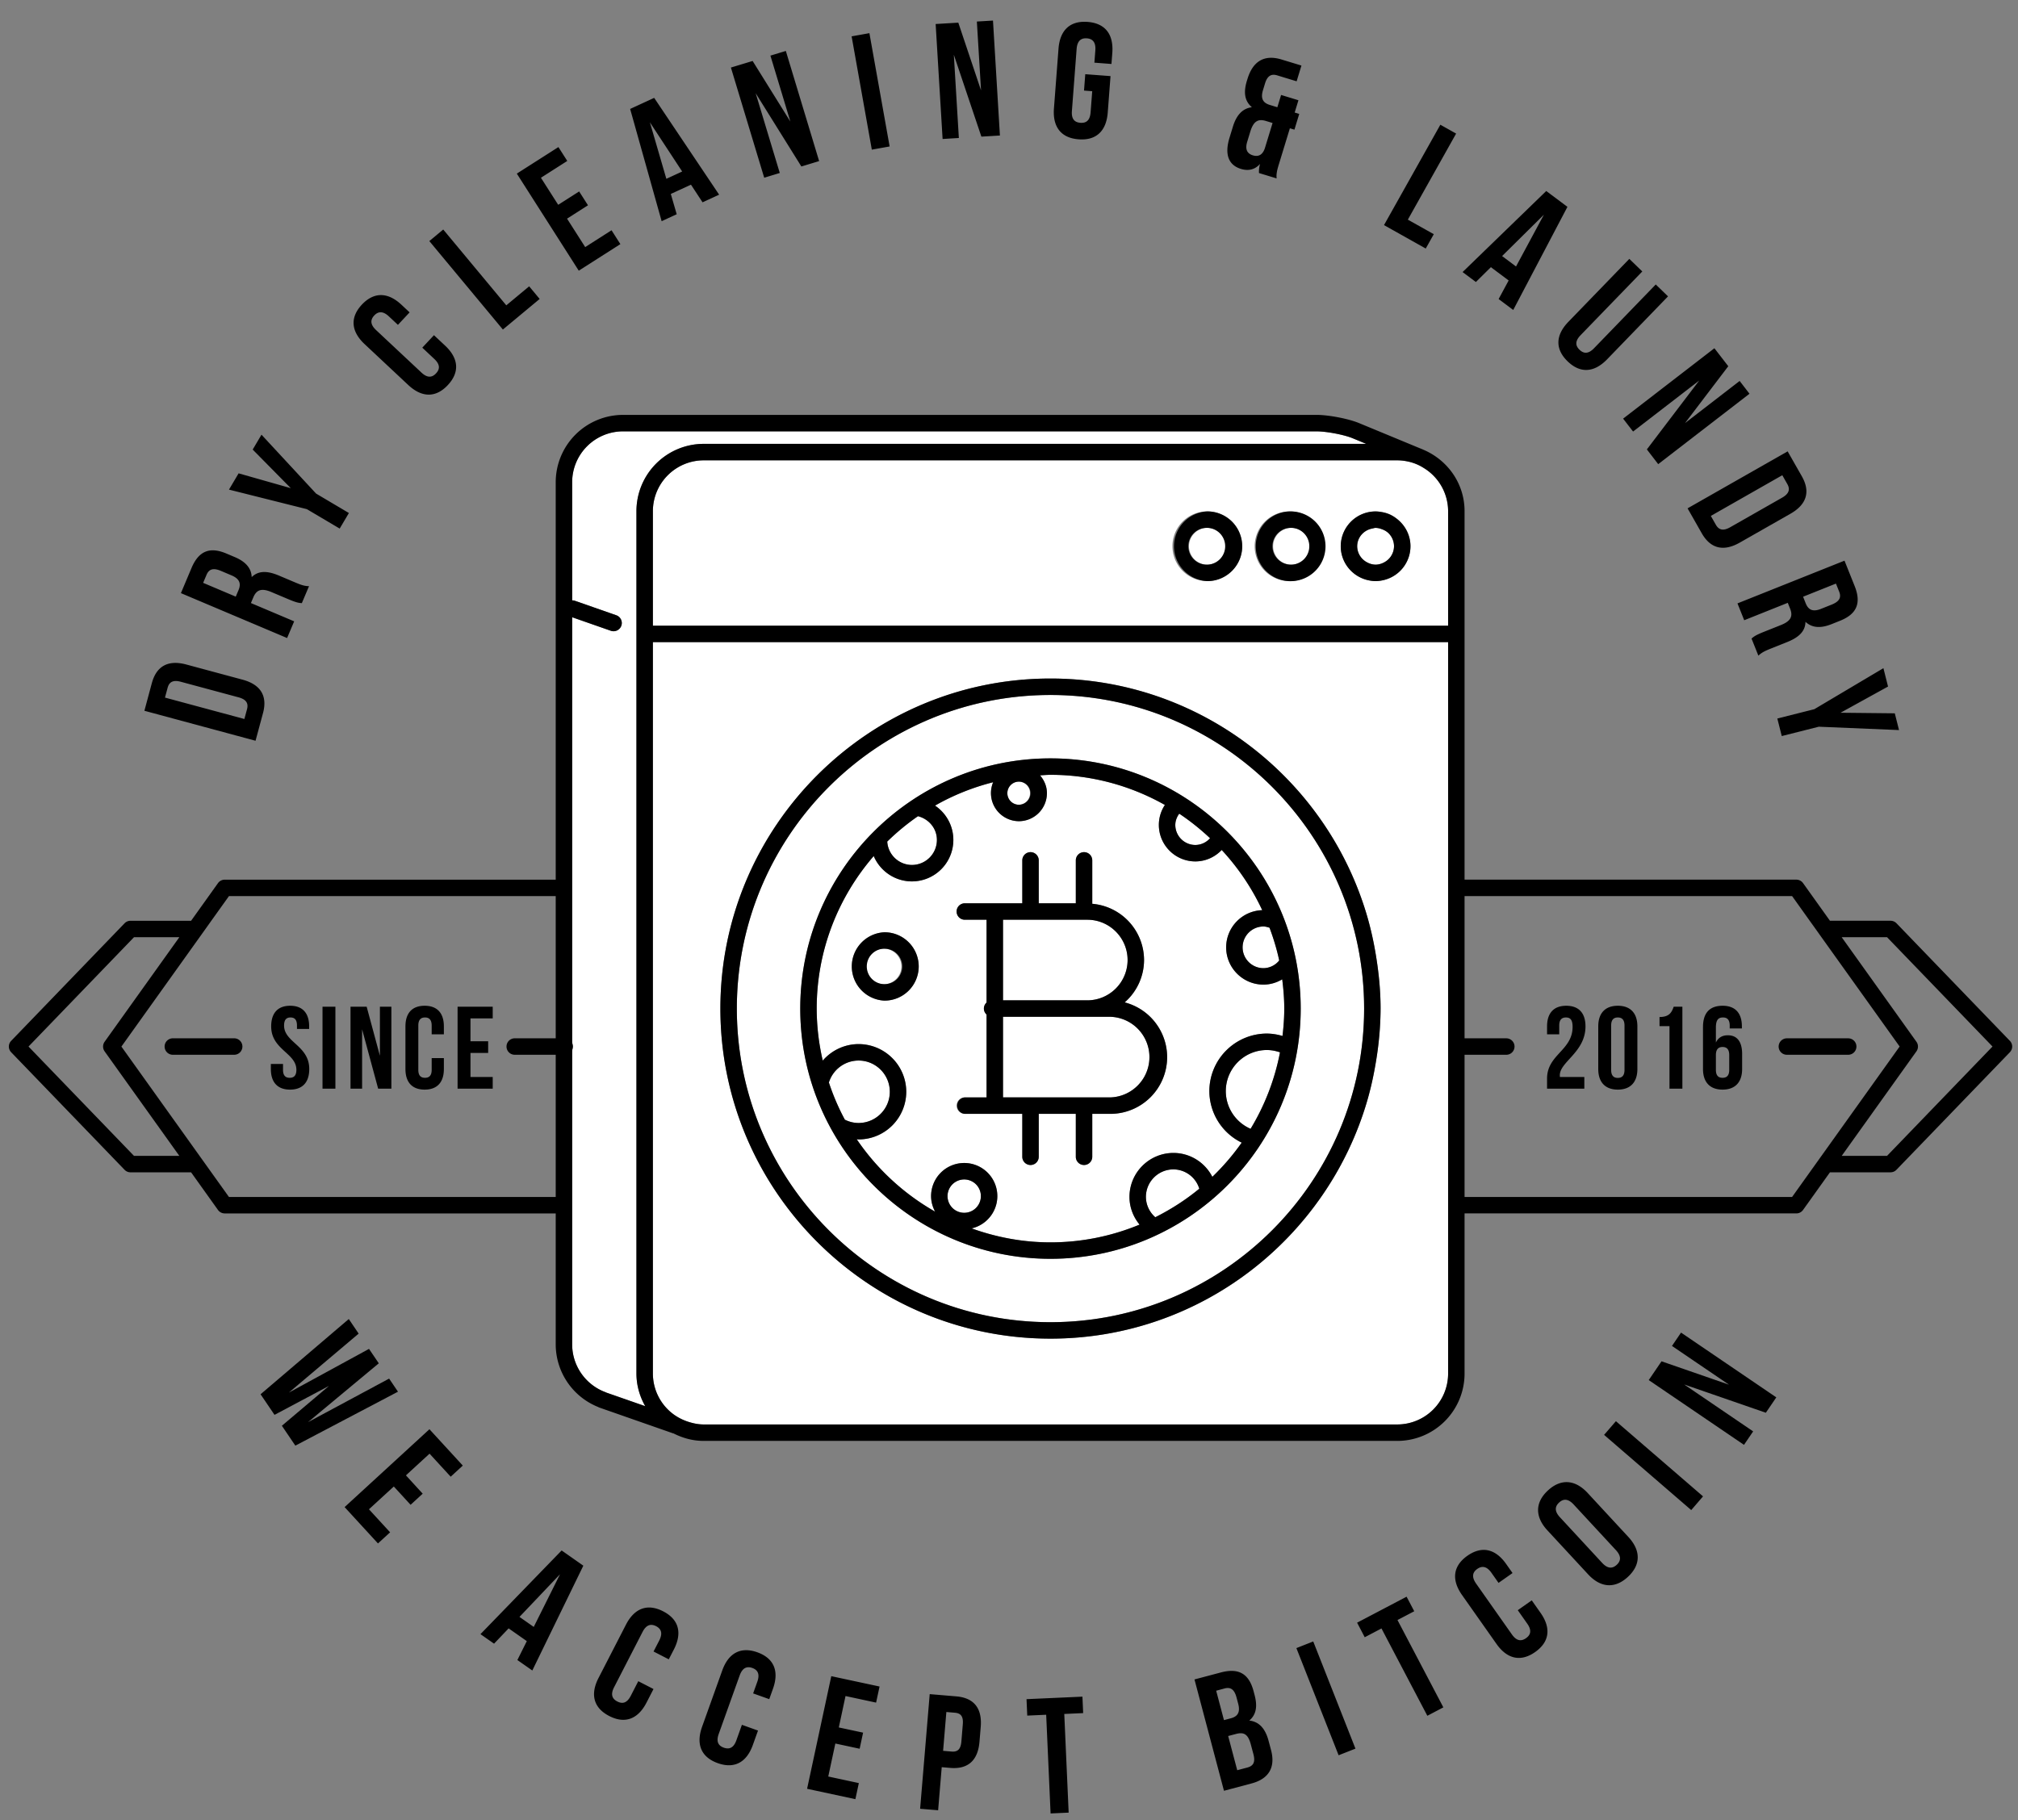 <svg xmlns="http://www.w3.org/2000/svg" viewBox="0 0 92 83"><rect x="0" y="0" width="92" height="83" fill="#808080" stroke="none"/><g fill="none" fill-rule="evenodd"><path fill="#000" d="M15.001 63.19l-2.486 1.321-.636-.939 4.022-3.43.45.665-3.182 2.689 3.654-1.993.446.658-3.225 2.682 3.696-1.985.404.597-4.679 2.46-.614-.907 2.15-1.818M18.506 67.27l.765.835-.552.507-.765-.834-1.133 1.039.964 1.05-.553.507-1.521-1.657 3.867-3.55 1.521 1.657-.552.507-.964-1.05-1.077.989M23.683 73.724l.65.456 1.199-2.402-1.849 1.946zm.585 2.443l-.681-.477.43-.862-.829-.581-.664.697-.62-.434 3.701-3.816.989.694-2.326 4.779zM29.793 77.012l-.319.62c-.385.747-.978.982-1.698.611-.72-.37-.874-.989-.489-1.736l1.249-2.427c.383-.747.976-.982 1.696-.611.721.37.874.989.491 1.736l-.234.453-.694-.357.258-.499c.172-.334.09-.536-.143-.656-.234-.12-.446-.069-.617.264l-1.297 2.521c-.171.333-.087.529.147.649.234.12.441.076.613-.258l.343-.667.694.357M34.557 78.906l-.235.657c-.282.79-.839 1.101-1.601.828s-.996-.866-.714-1.656l.92-2.569c.282-.79.839-1.1 1.601-.828.763.273.996.866.713 1.656l-.171.48-.735-.262.19-.53c.126-.353.019-.542-.228-.63-.247-.088-.45-.01-.576.343l-.955 2.667c-.126.353-.016.535.231.624.247.088.448.017.574-.336l.252-.706.734.262M38.241 78.764l1.107.237-.157.734-1.108-.238-.323 1.504 1.394.3-.157.733-2.202-.473 1.103-5.135 2.201.472-.158.734-1.394-.3-.306 1.432M43.144 78.06l-.148 1.77.388.033c.261.021.413-.086.445-.46l.065-.783c.031-.373-.1-.505-.362-.527l-.388-.033zm1.567.68l-.057.68c-.07.836-.511 1.258-1.332 1.189l-.389-.033-.164 1.964-.821-.068.437-5.227 1.21.102c.821.068 1.186.558 1.116 1.393zM46.799 77.474l2.549-.114.033.75-.861.039.2 4.499-.824.037-.201-4.5-.863.039-.033-.75M55.992 79.155l.413 1.559.457-.121c.268-.071.381-.233.281-.61l-.118-.442c-.125-.472-.315-.576-.677-.48l-.356.094zm-.547-2.066l.355 1.341.312-.083c.297-.078.444-.257.337-.663l-.075-.283c-.096-.362-.262-.489-.545-.415l-.384.103zm1.705.021l.048.182c.138.522.067.897-.244 1.158.472.054.74.394.882.931l.11.413c.208.783-.094 1.313-.892 1.524l-1.254.333-1.344-5.076 1.203-.319c.826-.219 1.283.071 1.491.854zM59.102 75.146l.768-.303 1.925 4.887-.768.302-1.925-4.886M61.87 73.987l2.256-1.185.349.664-.764.4 2.091 3.982-.73.384-2.091-3.982-.763.401-.348-.664M69.832 72.969l.401.57c.483.686.417 1.32-.245 1.786-.662.466-1.282.316-1.765-.371l-1.571-2.23c-.483-.687-.416-1.321.245-1.787.663-.466 1.282-.315 1.766.371l.293.416-.638.449-.323-.459c-.216-.306-.433-.328-.647-.177-.215.151-.267.362-.052.669l1.631 2.317c.216.306.429.321.643.171.215-.151.272-.357.056-.663l-.431-.613.637-.449M73.04 71.259c.255.276.473.268.666.09.193-.178.217-.395-.037-.67l-1.926-2.08c-.254-.275-.472-.268-.664-.089-.193.178-.218.394.037.669l1.924 2.08zm-2.494-1.481c-.57-.616-.571-1.269.023-1.819s1.245-.498 1.815.118l1.854 2.003c.57.616.572 1.269-.023 1.819-.594.55-1.245.498-1.815-.118l-1.854-2.003zM73.13 65.424l.539-.624 3.972 3.428-.538.625-3.973-3.429M76.781 63.126l3.145 2.139-.418.614-4.343-2.953.583-.856 3.076 1.066-2.599-1.767.413-.608 4.343 2.953-.477.701-3.723-1.289M7.521 31.807l3.62.976.121-.448c.068-.254-.021-.441-.383-.539l-2.635-.71c-.362-.098-.534.018-.602.272l-.121.449zm-.938.601l.339-1.26c.215-.796.762-1.068 1.573-.849l2.563.691c.811.219 1.147.728.932 1.525l-.34 1.26-5.067-1.367zM9.261 26.575l1.487.629.126-.297c.119-.284.068-.509-.32-.673l-.477-.202c-.346-.146-.547-.093-.661.177l-.155.366zm4.5.925c-.142-.011-.229-.016-.624-.183l-.761-.321c-.449-.19-.68-.108-.826.238l-.111.262 1.972.834-.322.761-4.841-2.047.484-1.148c.334-.789.844-.973 1.591-.657l.381.161c.497.211.755.507.771.913.32-.313.739-.282 1.244-.069l.747.316c.235.099.411.166.623.166l-.328.774zM13.989 23.215l-3.55-.891.439-.742 2.379.676-1.737-1.76.401-.678 2.489 2.685 1.496.886-.42.71-1.497-.886M19.784 15.283l.509.477c.613.574.676 1.208.122 1.799-.553.591-1.19.569-1.803-.005l-1.991-1.865c-.613-.575-.676-1.209-.123-1.8.554-.59 1.191-.569 1.804.006l.372.348-.533.569-.411-.385c-.273-.256-.489-.233-.669-.042-.18.192-.188.41.085.666l2.068 1.937c.273.256.485.228.664.037.18-.191.194-.404-.08-.66l-.546-.513.532-.569M19.573 10.992l.634-.527 2.875 3.457 1.042-.867.479.576-1.677 1.394-3.353-4.033M25.448 9.338l.955-.609.403.631-.954.61.827 1.296 1.201-.767.403.632-1.897 1.211-2.824-4.426 1.896-1.21.404.632-1.201.767.787 1.233M30.379 8.153l.721-.333-1.472-2.244.751 2.577zm2.406.723l-.756.348-.528-.804-.919.423.269.925-.687.317-1.436-5.118 1.096-.505 2.961 4.414zM34.451 4.25l1.099 3.637-.71.216-1.518-5.023.99-.3 1.72 2.762-.909-3.006.703-.213 1.518 5.022-.81.246-2.083-3.341M38.825 1.657l.811-.145.922 5.166-.812.145-.921-5.166M43.485 2.496l.229 3.796-.741.045-.317-5.242 1.033-.062 1.036 3.087-.19-3.138.735-.044.316 5.241-.845.051-1.256-3.734M49.477 3.383l1.151.087-.126 1.661c-.064.837-.52 1.283-1.328 1.221-.807-.061-1.189-.572-1.125-1.409l.208-2.722c.064-.838.519-1.284 1.327-1.222.808.062 1.189.573 1.126 1.41l-.039.508-.778-.06.043-.56c.028-.374-.125-.529-.387-.549-.261-.02-.437.11-.466.484l-.215 2.826c-.029.374.125.521.386.541.263.02.437-.102.466-.476l.074-.964-.374-.029.057-.747M57.118 7.083c.237.072.432-.002.543-.313l.355-1.162-.302-.092c-.359-.11-.569.014-.712.481l-.142.466c-.11.359.007.543.258.62zm-.044-2.194c-.325-.272-.394-.662-.23-1.2l.029-.093c.245-.804.766-1.123 1.555-.882l.904.275-.219.718-.889-.271c-.252-.077-.441.006-.551.365l-.094.308c-.123.402.017.586.311.676l.344.105.171-.56.79.241-.171.56.208.063-.22.718-.207-.063-.504 1.649c-.075.245-.122.426-.1.637l-.804-.245a1.25 1.25 0 01.049-.417c-.226.253-.518.336-.87.229-.581-.177-.75-.677-.525-1.415l.156-.51c.155-.509.427-.834.867-.888zM65.665 5.687l.719.404-2.201 3.924 1.183.663-.367.654-1.903-1.068 2.569-4.577M68.48 11.675l.635.476 1.271-2.362-1.906 1.886zm.508 2.458l-.666-.498.457-.847-.81-.606-.684.676-.606-.453 3.814-3.696.966.722-2.471 4.702zM74.872 12.377l-2.814 2.907c-.261.27-.237.481-.048.663.189.183.401.201.661-.068l2.814-2.908.56.542-2.777 2.87c-.584.603-1.219.656-1.8.093-.582-.563-.55-1.199.034-1.802l2.778-2.87.592.573M77.466 17.352l-3.015 2.324-.454-.588 4.162-3.21.633.82-1.973 2.594 2.491-1.922.449.583-4.162 3.21-.517-.672 2.386-3.139M81.254 21.668l-3.258 1.856.23.404c.13.228.325.298.651.113l2.372-1.351c.326-.186.365-.39.235-.618l-.23-.404zm.244-1.088l.646 1.134c.408.717.211 1.295-.519 1.711l-2.307 1.314c-.73.416-1.328.29-1.737-.427l-.645-1.134 4.562-2.598zM83.7 26.609l-1.498.599.119.299c.114.286.309.411.699.254l.482-.192c.348-.139.454-.319.346-.59l-.148-.37zm-3.848 2.507c.108-.092.174-.151.571-.31l.767-.306c.454-.18.559-.4.42-.749l-.106-.265-1.986.794-.307-.768 4.879-1.948.463 1.157c.317.795.084 1.284-.669 1.584l-.383.153c-.502.201-.894.171-1.19-.106-.007.447-.327.72-.836.923l-.752.301c-.237.095-.409.172-.559.32l-.312-.78zM82.715 32.336l3.149-1.87.211.837-2.166 1.195 2.474.026.193.764-3.658-.153-1.688.426-.202-.8 1.687-.425M71.39 46.392c-.187 0-.305.102-.305.369v.4h-.555v-.363c0-.598.299-.94.876-.94s.876.342.876.94c0 1.175-1.17 1.613-1.17 2.227 0 .027 0 .054.006.08h1.111v.534H70.53v-.459c0-1.1 1.164-1.282 1.164-2.361 0-.336-.117-.427-.304-.427M73.452 48.78c0 .267.117.368.304.368s.305-.101.305-.368v-2.019c0-.267-.118-.369-.305-.369s-.304.102-.304.369v2.019zm-.588-1.982c0-.598.315-.94.892-.94s.892.342.892.94v1.944c0 .598-.315.94-.892.94s-.892-.342-.892-.94v-1.944zM75.657 46.371c.454 0 .556-.219.647-.47h.395v3.738h-.588v-2.851h-.454v-.417M78.227 48.107v.673c0 .267.117.363.304.363s.304-.096.304-.363v-.673c0-.267-.117-.369-.304-.369s-.304.102-.304.369zm-.588-1.277c0-.63.289-.972.897-.972.577 0 .876.342.876.94v.096h-.555v-.133c0-.267-.118-.369-.305-.369-.208 0-.325.102-.325.46v.683c.101-.214.283-.331.544-.331.433 0 .652.305.652.854v.684c0 .598-.315.94-.892.94s-.892-.342-.892-.94V46.83zM13.229 45.858c.571 0 .865.342.865.94v.118h-.555v-.155c0-.267-.107-.369-.294-.369s-.294.102-.294.369c0 .769 1.148.913 1.148 1.981 0 .598-.299.94-.876.94s-.875-.342-.875-.94v-.23h.555v.268c0 .267.118.363.305.363.186 0 .304-.096.304-.363 0-.77-1.149-.914-1.149-1.982 0-.598.294-.94.866-.94M14.703 49.639h.588v-3.738h-.588zM16.508 46.932v2.707h-.528v-3.738h.736l.604 2.238v-2.238h.523v3.738h-.603l-.732-2.707M20.236 48.246v.496c0 .598-.299.94-.876.94s-.876-.342-.876-.94v-1.944c0-.598.299-.94.876-.94s.876.342.876.94v.363h-.556v-.4c0-.267-.118-.369-.304-.369-.187 0-.305.102-.305.369v2.019c0 .267.118.363.305.363.186 0 .304-.096.304-.363v-.534h.556M21.449 47.476h.806v.534h-.806v1.095h1.014v.534h-1.602v-3.738h1.602v.534h-1.014v1.041"/><path fill="#FFF" d="M29.015 28.906v-.002-5.599a3.07 3.07 0 013.068-3.067h30.203l-.617-.255c-.393-.163-1.193-.315-1.648-.315H28.402a2.32 2.32 0 00-2.317 2.317v5.387c.04.007.084.002.119.019l1.892.662a.374.374 0 11-.247.708l-1.764-.617V61.31c0 .954.604 1.822 1.503 2.162a.416.416 0 01.048.022l1.779.621a3.023 3.023 0 01-.4-1.484V28.906"/><path fill="#FFF" d="M63.089 26.447a1.599 1.599 0 01-.375.049c-.13 0-.254-.02-.375-.049a1.59 1.59 0 01-1.215-1.54 1.59 1.59 0 011.59-1.588c.087 0 .171.011.254.025.129.021.254.053.37.103.117.049.223.117.323.192.387.29.642.748.642 1.268 0 .747-.519 1.37-1.214 1.54zm-4.211.049a1.59 1.59 0 11.003-3.175 1.59 1.59 0 01-.003 3.175zm-3.835 0a1.59 1.59 0 111.589-1.589c0 .876-.713 1.589-1.589 1.589zm9.856-5.164a2.144 2.144 0 00-.698-.286 2.28 2.28 0 00-.5-.057H32.083a2.32 2.32 0 00-2.318 2.316v5.224h36.254v-5.224a2.31 2.31 0 00-1.12-1.973z"/><path fill="#FFF" d="M58.878 24.069a.839.839 0 10.002 1.678.839.839 0 00-.002-1.678M55.043 24.069a.839.839 0 10.002 1.678.839.839 0 00-.002-1.678M55.884 49.751c0 .769.466 1.429 1.13 1.718a10.582 10.582 0 001.341-3.487 1.849 1.849 0 00-.596-.106 1.877 1.877 0 00-1.875 1.875M54.495 38.527a.9.9 0 00.671-.308 10.762 10.762 0 00-1.405-1.119.884.884 0 00-.179.513c0 .503.409.914.913.914"/><path fill="#FFF" d="M47.891 34.578c6.29 0 11.408 5.118 11.408 11.409s-5.118 11.409-11.408 11.409c-6.29 0-11.408-5.118-11.408-11.409s5.118-11.409 11.408-11.409zm0 25.708c7.885 0 14.299-6.414 14.299-14.299s-6.414-14.299-14.299-14.299-14.299 6.414-14.299 14.299 6.414 14.299 14.299 14.299z"/><path fill="#FFF" d="M40.325 43.257a.81.81 0 10.002 1.618.81.81 0 00-.002-1.618M44.718 54.538a.76.76 0 10-1.52 0 .76.76 0 001.52 0M53.498 53.319c-.693 0-1.256.562-1.256 1.254 0 .372.17.698.427.928a10.674 10.674 0 002.006-1.301 1.24 1.24 0 00-1.177-.881"/><path fill="#FFF" d="M40.325 45.624a1.56 1.56 0 010-3.117c.86 0 1.559.699 1.559 1.559a1.56 1.56 0 01-1.559 1.558zm4.652 4.413v-3.778a.373.373 0 01-.122-.274c0-.109.048-.204.122-.274v-3.775h-.991a.375.375 0 010-.75h2.62v-1.957a.375.375 0 01.75 0v1.957h1.69v-1.957a.375.375 0 01.75 0v1.98a2.58 2.58 0 012.361 2.564 2.57 2.57 0 01-.883 1.931 2.584 2.584 0 011.936 2.494 2.59 2.59 0 01-2.586 2.589h-.828v1.957a.375.375 0 11-.75 0v-1.957h-1.69v1.957a.375.375 0 11-.75 0v-1.957h-2.62a.375.375 0 010-.75h.991zm-2.345 5.209a1.497 1.497 0 01-.184-.708 1.51 1.51 0 111.848 1.471c1.125.405 2.332.637 3.595.637 1.439 0 2.809-.29 4.062-.809a1.986 1.986 0 01-.461-1.264c0-1.105.9-2.004 2.006-2.004.774 0 1.439.446 1.772 1.09.495-.476.943-.998 1.339-1.56a2.62 2.62 0 01-1.475-2.348 2.628 2.628 0 012.625-2.625c.247 0 .483.045.71.11.048-.411.08-.826.08-1.249 0-.453-.038-.896-.093-1.334a1.675 1.675 0 01-.856.241c-.937 0-1.7-.763-1.7-1.699 0-.919.734-1.666 1.645-1.695a10.667 10.667 0 00-1.848-2.745 1.654 1.654 0 01-1.202.522 1.666 1.666 0 01-1.663-1.664c0-.336.102-.649.275-.911a10.592 10.592 0 00-5.216-1.374c-.161 0-.317.017-.475.024.187.223.313.499.313.812a1.28 1.28 0 01-1.276 1.279 1.28 1.28 0 01-1.175-1.777 10.56 10.56 0 00-2.651 1.066c.504.338.836.914.836 1.566a1.89 1.89 0 01-1.889 1.89 1.892 1.892 0 01-1.741-1.156 10.603 10.603 0 00-2.6 6.955c0 .816.101 1.608.276 2.373a2.16 2.16 0 011.633-.754c1.198 0 2.174.976 2.174 2.175a2.176 2.176 0 01-2.174 2.172c-.029 0-.056-.007-.084-.008a10.74 10.74 0 003.574 3.301z"/><path fill="#FFF" d="M40.566 49.781c0-.787-.639-1.425-1.424-1.425a1.42 1.42 0 00-1.353 1.002c.196.589.436 1.157.728 1.695.189.093.4.15.625.15.785 0 1.424-.638 1.424-1.422M46.453 36.693a.528.528 0 000-1.055.527.527 0 000 1.055M41.574 39.438a1.14 1.14 0 001.139-1.14c0-.531-.372-.956-.863-1.083-.5.346-.968.733-1.401 1.157.04.593.522 1.066 1.125 1.066M56.65 43.195c0 .522.426.949.95.949a.934.934 0 00.719-.351 10.549 10.549 0 00-.441-1.492c-.089-.028-.18-.057-.278-.057a.952.952 0 00-.95.951"/><path fill="#FFF" d="M47.891 30.938c6.849 0 12.632 4.603 14.448 10.874.157.544.279 1.099.375 1.666.138.818.226 1.653.226 2.509 0 .856-.088 1.69-.226 2.507a15.035 15.035 0 01-.375 1.667c-1.816 6.271-7.599 10.875-14.448 10.875-8.298 0-15.049-6.751-15.049-15.049 0-8.298 6.751-15.049 15.049-15.049zm14.823-1.659H29.765v33.352a2.31 2.31 0 001.654 2.209c.212.065.432.109.664.109h31.618a2.32 2.32 0 002.318-2.318V29.279h-3.305zM62.977 24.122a.8.8 0 00-.263-.053c-.053 0-.1.02-.151.029a.83.83 0 00-.689.809c0 .326.192.601.465.741a.833.833 0 00.375.098.833.833 0 00.375-.098.836.836 0 00.464-.741.837.837 0 00-.252-.597.83.83 0 00-.324-.188"/><path fill="#FFF" d="M51.407 43.773a1.839 1.839 0 00-1.836-1.837h-3.844v3.675h3.843a1.84 1.84 0 001.837-1.838M46.981 50.036l.005.001h2.431l.004-.001.005.001h1.198a1.839 1.839 0 000-3.676h-4.897v3.676h1.25l.004-.001"/><path fill="#000" d="M63.089 28.529H29.765v-5.224a2.32 2.32 0 012.318-2.316h31.618c.173 0 .339.021.5.057a2.144 2.144 0 01.698.286 2.31 2.31 0 011.12 1.973v5.224h-2.93zM27.636 63.494a.416.416 0 00-.048-.022 2.327 2.327 0 01-1.503-2.162V28.144l1.764.617a.377.377 0 00.478-.231.374.374 0 00-.231-.477l-1.892-.662c-.035-.017-.079-.012-.119-.019v-5.387a2.32 2.32 0 012.317-2.317h31.619c.455 0 1.255.152 1.648.315l.617.255H32.083a3.07 3.07 0 00-3.068 3.067v39.326c0 .542.153 1.043.4 1.484l-1.779-.621zm38.383-.863a2.32 2.32 0 01-2.318 2.318H32.083c-.232 0-.452-.044-.664-.109a2.418 2.418 0 01-.69-.336 2.31 2.31 0 01-.964-1.873V29.279h36.254v33.352zM64.878 20.5v-.002l-.235-.096-2.687-1.112c-.481-.199-1.385-.373-1.935-.373H28.402a3.072 3.072 0 00-3.067 3.068V61.31a3.08 3.08 0 001.93 2.841.322.322 0 00.068.031l3.357 1.174c.007.002.013.001.019.003.415.21.877.34 1.374.34h31.618a3.071 3.071 0 003.068-3.068V23.305c0-1.27-.786-2.342-1.891-2.805z"/><path fill="#000" d="M55.043 25.746a.84.84 0 11.003-1.679.84.84 0 01-.003 1.679zm0-2.427a1.59 1.59 0 000 3.177c.876 0 1.589-.713 1.589-1.589a1.59 1.59 0 00-1.589-1.588zM58.878 25.746a.84.84 0 11.003-1.679.84.84 0 01-.003 1.679zm0-2.427a1.59 1.59 0 10.003 3.179 1.59 1.59 0 00-.003-3.179zM63.089 25.648a.833.833 0 01-.375.098.833.833 0 01-.375-.098.835.835 0 01-.465-.741c0-.409.3-.734.689-.809.051-.009.098-.029.151-.029a.8.8 0 01.263.053c.121.04.234.1.324.188a.837.837 0 01.252.597.836.836 0 01-.464.741zm.572-2.009a1.522 1.522 0 00-.323-.192 1.57 1.57 0 00-.37-.103 1.518 1.518 0 00-.254-.025 1.59 1.59 0 00-1.59 1.588c0 .747.52 1.37 1.215 1.54.121.029.245.049.375.049s.254-.02.375-.049a1.589 1.589 0 001.214-1.54c0-.52-.255-.978-.642-1.268zM47.891 60.286c-7.885 0-14.299-6.414-14.299-14.299s6.414-14.299 14.299-14.299S62.19 38.102 62.19 45.987s-6.414 14.299-14.299 14.299zm14.448-18.474c-1.816-6.271-7.599-10.874-14.448-10.874-8.298 0-15.049 6.751-15.049 15.049 0 8.298 6.751 15.049 15.049 15.049 6.849 0 12.632-4.604 14.448-10.875.157-.543.279-1.1.375-1.667a15.01 15.01 0 00.226-2.507c0-.856-.088-1.691-.226-2.509a15.068 15.068 0 00-.375-1.666z"/><path fill="#000" d="M53.761 37.1c.501.332.968.71 1.405 1.119a.9.9 0 01-.671.308.915.915 0 01-.913-.914c0-.195.075-.366.179-.513zm-6.782-.936a.528.528 0 01-.526.529.527.527 0 11.526-.529zm-5.129 1.051c.491.127.863.552.863 1.083a1.14 1.14 0 01-1.139 1.14 1.132 1.132 0 01-1.125-1.066c.433-.424.901-.811 1.401-1.157zm-4.061 12.143a1.42 1.42 0 011.353-1.002c.785 0 1.424.638 1.424 1.425 0 .784-.639 1.422-1.424 1.422-.225 0-.436-.057-.625-.15a10.49 10.49 0 01-.728-1.695zm5.409 5.18a.76.76 0 111.52 0 .76.76 0 01-1.52 0zm9.044.035c0-.692.563-1.254 1.256-1.254a1.24 1.24 0 011.177.881c-.613.508-1.289.939-2.006 1.301a1.242 1.242 0 01-.427-.928zm6.113-6.591a10.582 10.582 0 01-1.341 3.487 1.875 1.875 0 01-1.13-1.718c0-1.034.841-1.875 1.875-1.875.209 0 .407.042.596.106zm.194-1.995c0 .423-.032.838-.08 1.249a2.57 2.57 0 00-.71-.11 2.628 2.628 0 00-2.625 2.625 2.62 2.62 0 001.475 2.348 10.768 10.768 0 01-1.339 1.56 1.996 1.996 0 00-1.772-1.09 2.007 2.007 0 00-2.006 2.004c0 .481.177.918.461 1.264a10.586 10.586 0 01-4.062.809c-1.263 0-2.47-.232-3.595-.637a1.51 1.51 0 10-1.848-1.471c0 .258.071.496.184.708a10.74 10.74 0 01-3.574-3.301c.028.001.055.008.084.008a2.176 2.176 0 002.174-2.172 2.178 2.178 0 00-2.174-2.175 2.16 2.16 0 00-1.633.754 10.618 10.618 0 01-.276-2.373c0-2.659.985-5.086 2.6-6.955.287.679.96 1.156 1.741 1.156a1.89 1.89 0 001.889-1.89c0-.652-.332-1.228-.836-1.566a10.56 10.56 0 012.651-1.066 1.28 1.28 0 001.175 1.777 1.28 1.28 0 001.276-1.279c0-.313-.126-.589-.313-.812.158-.007.314-.024.475-.024 1.895 0 3.672.504 5.216 1.374a1.649 1.649 0 00-.275.911c0 .917.746 1.664 1.663 1.664.474 0 .899-.203 1.202-.522a10.667 10.667 0 011.848 2.745 1.699 1.699 0 00-1.645 1.695c0 .936.763 1.699 1.7 1.699.314 0 .604-.092.856-.241.055.438.093.881.093 1.334zm-.23-2.194a.934.934 0 01-.719.351.951.951 0 01-.95-.949c0-.524.426-.951.95-.951.098 0 .189.029.278.057.179.483.333.979.441 1.492zm-10.428-9.215c-6.29 0-11.408 5.118-11.408 11.409s5.118 11.409 11.408 11.409c6.29 0 11.408-5.118 11.408-11.409s-5.118-11.409-11.408-11.409z"/><path fill="#000" d="M40.325 44.874a.809.809 0 11.002-1.618.809.809 0 01-.002 1.618zm0-2.367a1.56 1.56 0 000 3.117 1.56 1.56 0 001.559-1.558 1.56 1.56 0 00-1.559-1.559zM45.727 46.361h4.897a1.839 1.839 0 010 3.676h-1.198l-.005-.001-.004.001h-2.431l-.005-.001-.004.001h-1.25v-3.676zm1.254-4.425h2.59c1.012 0 1.836.824 1.836 1.837a1.84 1.84 0 01-1.837 1.838h-3.843v-3.675h1.254zm4.293 3.768a2.57 2.57 0 00.883-1.931 2.58 2.58 0 00-2.361-2.564v-1.98a.375.375 0 00-.75 0v1.957h-1.69v-1.957a.375.375 0 00-.75 0v1.957h-2.62a.375.375 0 000 .75h.991v3.775a.375.375 0 00-.122.274c0 .109.048.205.122.274v3.778h-.991a.376.376 0 000 .75h2.62v1.957a.375.375 0 10.75 0v-1.957h1.69v1.957a.375.375 0 10.75 0v-1.957h.828a2.59 2.59 0 002.586-2.589 2.584 2.584 0 00-1.936-2.494zM6.109 52.703L1.3 47.718l4.809-4.985h2.067L4.769 47.5a.377.377 0 000 .437l3.407 4.766H6.109zm3.525.75l-4.099-5.734 3.564-4.986.268-.375.267-.375.804-1.124h15.308v-.75H10.245a.38.38 0 00-.306.156l-1.227 1.718H5.95c-.102 0-.2.041-.27.114L.509 47.458a.374.374 0 000 .52l5.171 5.361c.07.072.168.114.27.114h2.762l1.227 1.718a.38.38 0 00.306.156h15.501v-.75H10.438l-.804-1.124zM86.03 52.702h-2.067l3.407-4.766a.376.376 0 000-.436l-3.408-4.768h2.068l4.808 4.985-4.808 4.985zm5.599-5.245l-5.17-5.361a.382.382 0 00-.27-.114h-2.762L82.2 40.265a.377.377 0 00-.305-.157H66.394v.75h15.308l.802 1.124.269.375.267.375 3.564 4.985-3.563 4.985-.536.75-.803 1.124H66.394v.75h15.501a.374.374 0 00.305-.157l1.227-1.717h2.762a.375.375 0 00.27-.115l5.17-5.359a.374.374 0 000-.521z"/><path fill="#000" d="M7.88 47.342a.375.375 0 000 .751h2.796a.375.375 0 000-.751H7.88M25.746 47.342h-2.279a.375.375 0 000 .751h2.279a.375.375 0 000-.751M84.259 48.093a.375.375 0 000-.75h-2.796a.375.375 0 000 .75h2.796M68.672 48.093a.375.375 0 000-.75h-2.278a.375.375 0 000 .75h2.278"/></g></svg>